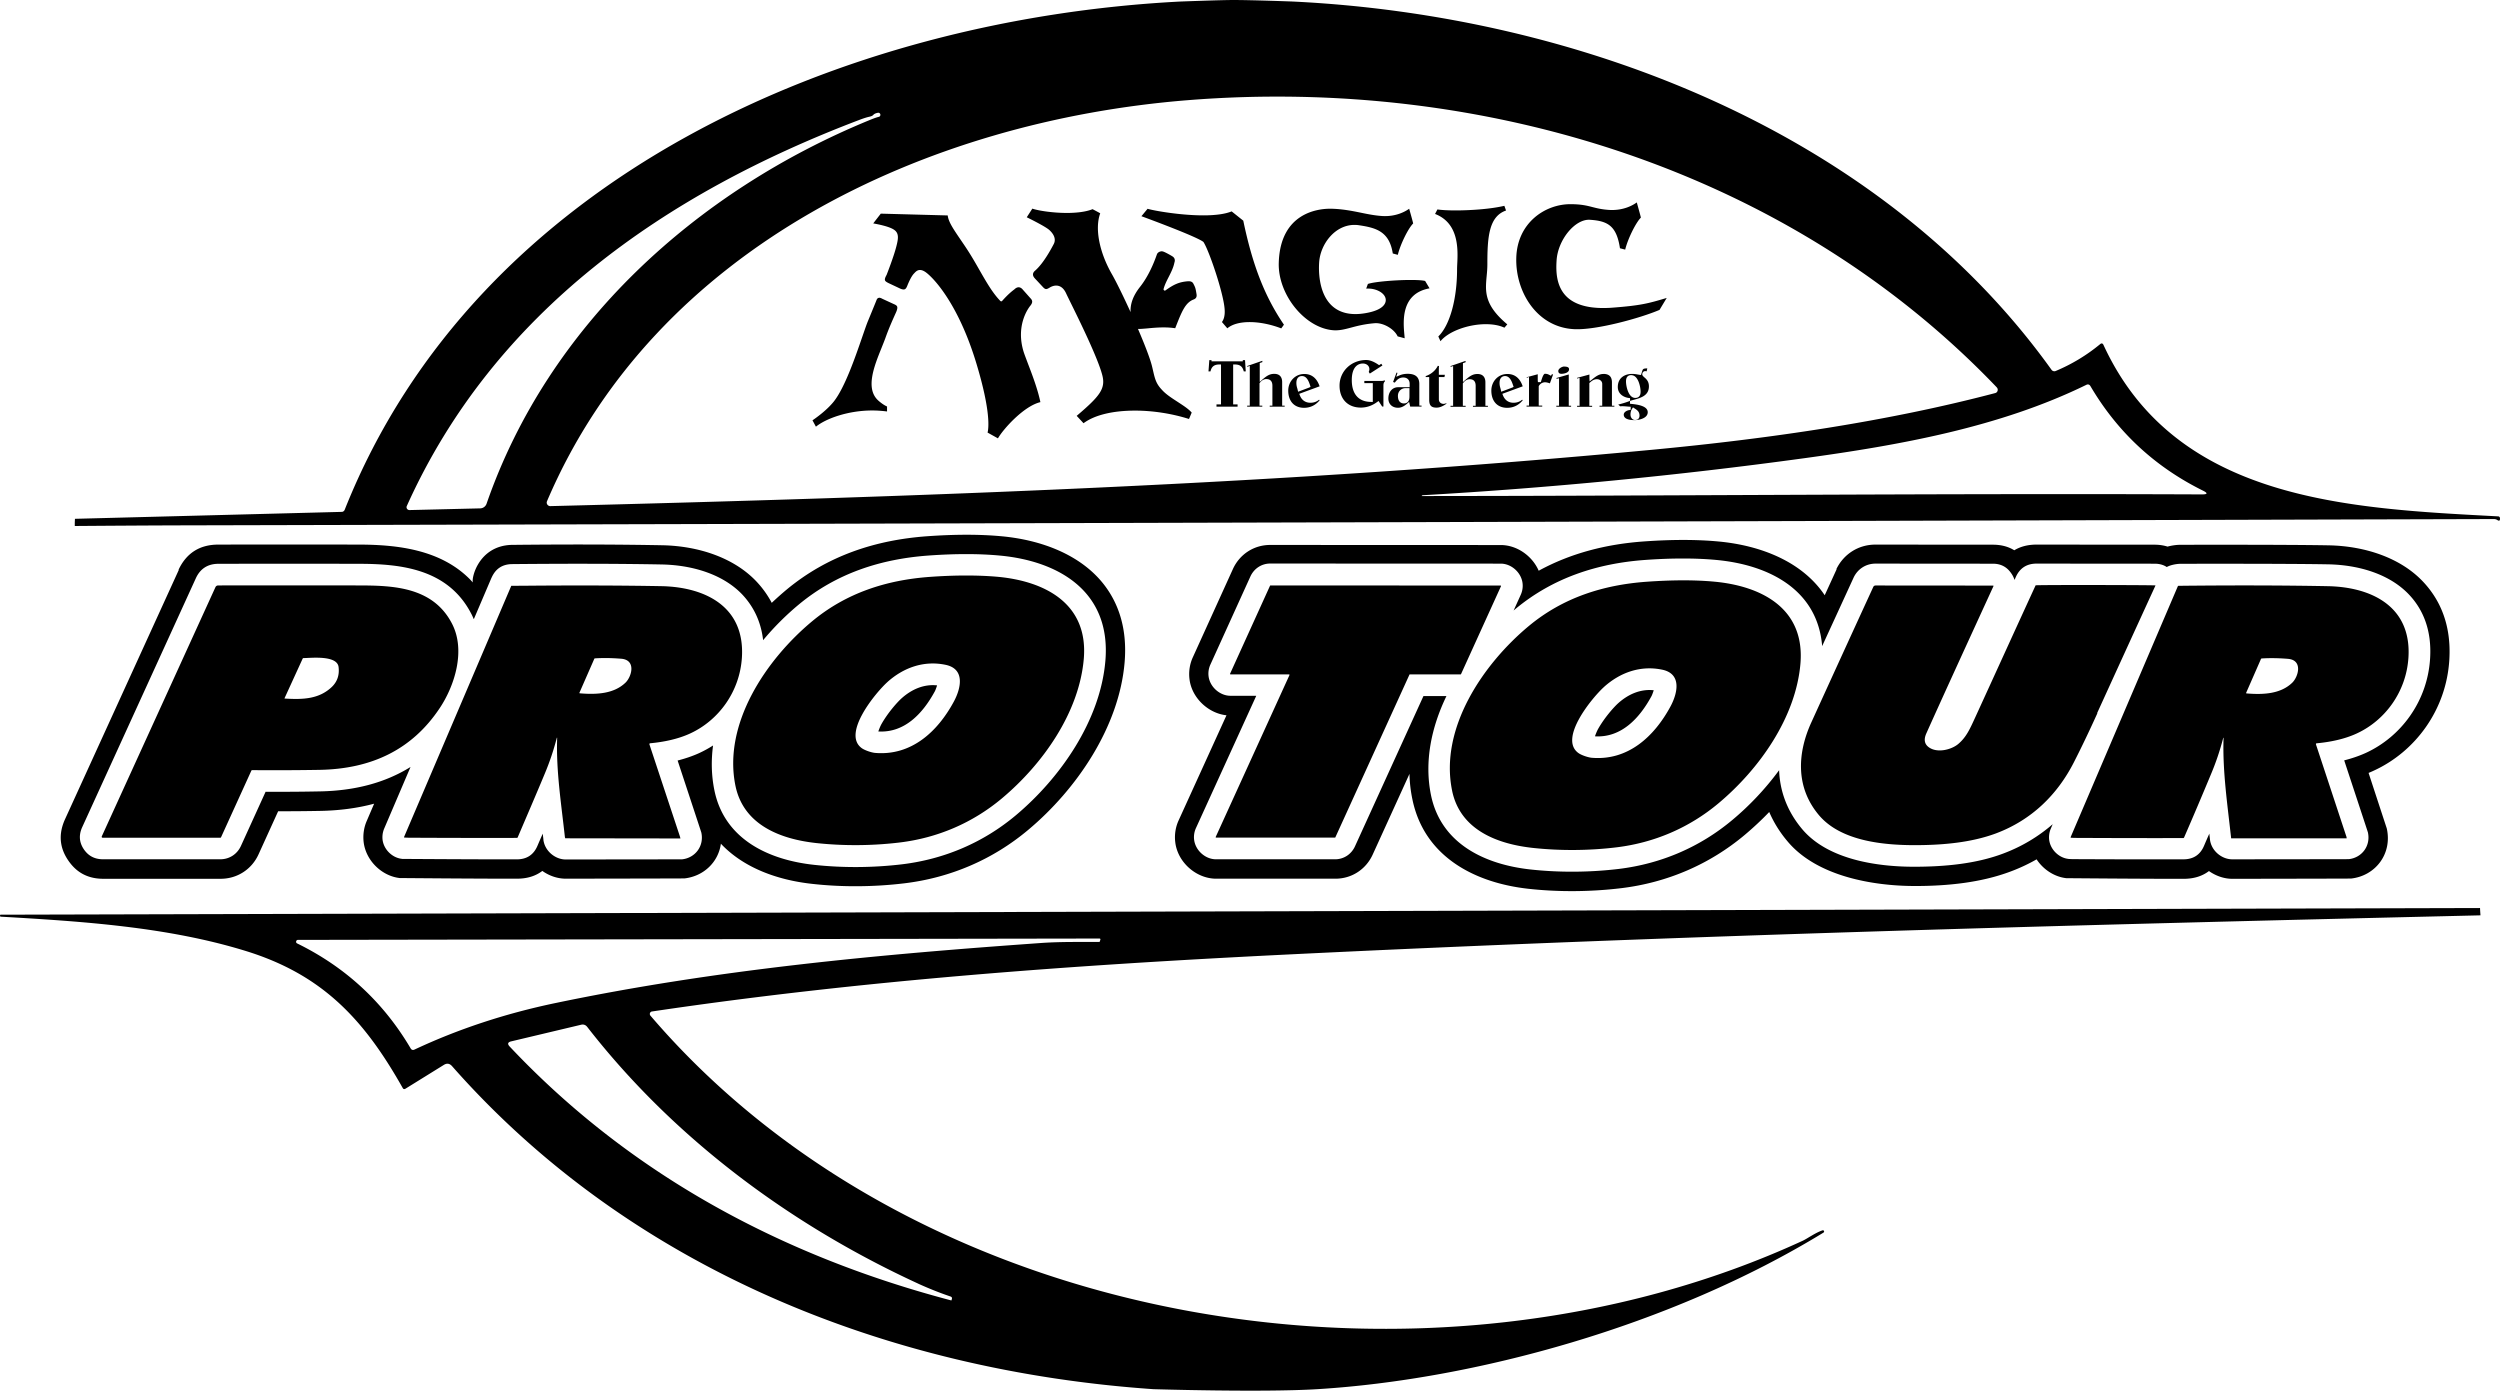 <svg xmlns="http://www.w3.org/2000/svg" width="1012.359" height="563.14" data-name="Layer 2" viewBox="0 0 1012.359 563.14"><path d="M743.66 230.39c2.92-5.95 8.8-9.86 15.8-9.86l47.52.04c3.69 0 6.5.91 8.69 2.26 2.48-1.5 5.47-2.3 9.02-2.3l47.78.04c2.01 0 3.72.29 5.26.77 1.64-.44 3.39-.69 4.96-.73h.15s42.89-.11 60.23.22c14.71.29 29.2 5.11 38.29 14.89 6.86 7.37 11.31 17.48 10.48 31.39-1.2 20.37-13.8 37.27-30.62 44.97-.69.33-1.39.62-2.08.91 2.88 8.8 7.3 22.27 7.37 22.48 2.3 10.29-4.6 19.2-14.45 20.29-.33.04-48.07.11-48.07.11-3.36 0-6.68-1.17-9.49-3.14-2.74 2.08-6.13 3.14-10.26 3.14-14.53.04-47.52-.26-47.52-.26-4.82-.55-9.31-3.5-12.01-7.63-3.32 1.9-6.9 3.58-10.62 4.96-11.86 4.45-25.44 5.88-38.95 5.84-15.99-.04-39.13-3.61-51.25-18.03-3.25-3.83-5.69-7.85-7.45-11.94-3.18 3.32-6.5 6.39-9.86 9.23-14.31 12.01-31.46 19.35-50.01 21.61-12.37 1.5-25.4 1.61-37.63.26-21.21-2.34-42.08-12.59-46.98-36.14-.73-3.47-1.13-6.94-1.2-10.4l-14.89 32.67c-2.7 5.95-8.47 9.82-15.22 9.78h-48.33c-8.03-.11-15.4-6.68-16.39-14.67-.4-3.14.11-6.24 1.35-8.94l19.38-42.56c-7.41-.8-14.05-7.08-14.97-14.56-.4-3.14.11-6.24 1.35-8.94l16.21-35.7c2.7-5.95 8.47-9.82 15.22-9.78l93.22.04h.18c6.53.07 12.63 4.45 15.22 10.4 12.96-7.08 27.3-10.77 42.6-11.86q16.92-1.2 30 0c17.96 1.64 34.35 8.54 43.22 21.79 1.39-3.03 4.02-8.76 4.56-9.96-.04.04-.04.07-.04.11.04-.11.22-.47.29-.66l-.07-.15zm0 0q.07-.18-.15.33c.04-.11.11-.22.15-.33m-234.99 51.47-24.38 53.47c-.66 1.46-.95 3.1-.73 4.78.55 4.27 4.49 7.81 8.76 7.85h48.22c3.61.04 6.68-2.04 8.14-5.22l27.74-60.88h9.31c-6.13 12.7-9.05 26.61-6.24 40.22 4.16 19.93 22.27 28.03 40.22 30 11.64 1.28 24.05 1.2 35.84-.22 17.05-2.08 32.81-8.8 45.95-19.82 6.83-5.69 13.36-12.56 18.94-20.15.29 8.14 3.03 16.35 9.31 23.83 10.66 12.7 31.24 15.26 45.3 15.26 12.56 0 25.19-1.2 36.21-5.37a65.7 65.7 0 0 0 19.97-11.86l-.77 1.79a9.1 9.1 0 0 0-.66 4.56c.51 3.98 3.94 7.26 7.74 7.7l.22.04h.22c.88.07 1.79.07 2.7.07 14.45.07 28.94.11 43.47.07 4.05 0 6.86-1.86 8.39-5.55.69-1.61 1.39-3.25 2.12-4.85.07.77.26 2.37.26 2.37v.07c.55 4.49 4.74 7.96 9.02 7.96 0 0 46.87-.04 47.19-.07 5.29-.58 8.94-5.37 7.74-10.84-.07-.29-9.6-29.16-9.6-29.16 3.03-.77 5.95-1.75 8.69-2.99 14.38-6.57 25.08-21.02 26.1-38.36.69-11.32-2.81-19.64-8.39-25.62-7.74-8.32-20.18-12.15-32.7-12.41-17.3-.33-60.08-.22-60.08-.22-1.82.04-4.16.55-5.47 1.31-1.2-.8-2.81-1.35-4.93-1.35l-47.78-.04c-4.05 0-6.79 1.86-8.39 5.37l-.55 1.24a9.7 9.7 0 0 0-1.39-2.77c-1.2-1.72-3.32-3.8-7.34-3.8l-47.52-.04c-3.98 0-7.3 2.23-8.91 5.66-4.23 9.23-8.47 18.47-12.74 27.74-1.82-22.67-21.28-32.89-42.92-34.89-8.36-.77-17.92-.77-28.73 0-19.53 1.42-37.38 7.26-52.56 19.86l-.73.62 2.88-6.35c.66-1.46.95-3.1.73-4.78-.55-4.27-4.49-7.81-8.76-7.85l-93.29-.04c-3.61-.04-6.68 2.04-8.14 5.22l-16.21 35.7c-.66 1.46-.95 3.1-.73 4.78.55 4.31 4.6 7.85 8.87 7.85h10.4v.11zm13.32-8.76c.11 0 .18.07.18.18v.07l-29.89 65.59v.07c0 .11.11.18.18.18h48.11c.07 0 .11-.04.15-.07l30.04-65.96c.04-.07.07-.07.15-.07h20.55c.07 0 .11-.04.15-.07l16.21-35.66v-.07c0-.11-.11-.18-.18-.18l-93.18-.04c-.07 0-.11.04-.15.07l-16.21 35.7v.07c0 .11.11.18.18.18h23.73zm316.56 66.03s-.07-.04-.07-.07v-.04l43.4-101.58c.07-.15.18-.22.33-.22 23.1-.26 43.29-.18 60.52.15 16.83.33 33.8 7.67 32.56 28.76-.84 13.98-9.45 25.62-21.02 30.92-4.85 2.23-10.55 3.43-16.13 3.94h-.04c-.22.04-.33.22-.26.44v.04l12.41 37.6v.04s0 .11-.04.15l.07.22h-46.79c-1.46-13.47-3.54-27.3-3.07-40.62v-.04s-.04-.07-.07-.07-.07.04-.07.07c-1.35 5.15-2.88 9.78-5.04 14.89-3.54 8.5-7.12 16.97-10.8 25.4-.07.15-.18.26-.37.26-14.49.04-28.94 0-43.4-.07-.73 0-1.46-.04-2.19-.07l.07-.07zm76.98-72.2-5.95 13.58c-.07.18 0 .29.18.29 6.61.55 13.72.26 18.47-4.34 2.48-2.41 4.42-9.16-1.75-9.67-3.65-.29-7.15-.37-10.55-.15-.22 0-.33.11-.44.29zm-66.32 21.86c7.81-17.12 15.8-34.6 23.65-51.72.07-.18-48.47-.26-48.55-.04-8.07 17.56-16.21 35.48-24.27 53.07-2.3 5-3.69 8.29-7.01 11.13-2.66 2.3-8.61 3.94-12.08 1.28-1.68-1.28-1.97-3.14-.88-5.55 6.42-14.34 15.51-34.16 27.16-59.57.07-.18 0-.26-.18-.26l-47.52-.04c-.44 0-.8.22-.95.58-8.39 18.25-16.75 36.54-25.11 54.9-5.26 11.53-6.86 25.7 3.1 37.52 9.05 10.73 26.72 12.12 38.62 12.15 11.46 0 23.03-1.02 33.11-4.78 14.45-5.44 24.86-15.7 31.54-28.84 2.96-5.8 6.13-12.41 9.49-19.82l-.11-.04zm-261.16 31.5c-5.29-25.33 12.59-51.5 31.13-66.87 13.76-11.39 29.93-16.57 47.63-17.85 10.26-.73 19.35-.77 27.3-.04 19.09 1.75 36.83 10.73 34.97 33.14-1.86 21.97-16.75 42.85-33.18 56.61-11.86 9.93-26.02 15.99-41.39 17.85-11.13 1.35-22.81 1.42-33.84.22-14.31-1.57-29.31-7.23-32.63-23.07zm61.5-42.12c-4.67 4.2-18.51 20.84-10.4 26.75 1.24.91 3.94 1.79 5.37 1.93 14.71 1.28 25.37-8.58 31.97-20.84 2.74-5.11 4.74-13.1-3.36-14.82-8.87-1.86-17.12 1.17-23.58 6.97zm-3.65 20c10.66.62 18.03-7.34 22.89-16.32.29-.58.62-1.53.88-2.34-5.37-.58-10.29 1.61-14.31 5.18-1.93 1.72-5.69 6.02-8.21 10.48-.47.84-.95 2.04-1.28 2.99h.04zM72.32 230.68c3.14-6.61 8.43-10.15 16.1-10.15 19.27-.04 38.33-.04 57.09 0 15.62.04 32.89 2.08 44.75 14.02 0 0 .91.99 1.2 1.28l.04.04c-.69-1.68 2.26-14.75 15.55-15.22h.15c23.29-.26 43.62-.18 61.03.15 14.71.29 29.2 5.11 38.29 14.89 2.3 2.48 4.34 5.29 5.99 8.43 1.97-1.86 3.98-3.65 5.99-5.33 16.46-13.65 35.77-20.11 56.98-21.64q16.92-1.2 30 0c16.61 1.53 31.9 7.63 41.06 18.94 6.39 7.92 10 18.43 8.87 32.05-2.19 26.21-19.42 51.5-39.06 67.93-14.31 12.01-31.46 19.35-50.01 21.61-12.37 1.5-25.4 1.61-37.63.22-13.87-1.53-27.59-6.46-36.79-16.24-1.02 7.45-6.97 13.18-14.75 14.05-.33.04-48.07.11-48.07.11-3.36 0-6.72-1.17-9.49-3.14-2.74 2.08-6.13 3.14-10.26 3.14-14.2.04-47.3-.26-47.52-.26-7.19-.84-13.61-6.97-14.56-14.45-.37-3.07.11-6.06 1.2-8.58l3.03-7.08c-6.75 1.82-14.02 2.77-21.79 2.92-5.69.11-11.39.15-17.08.15l-7.92 17.41c-2.7 5.99-8.54 9.96-15.44 9.93H41.82c-7.67 0-11.68-3.87-14.02-7.19-2.63-3.76-4.89-9.34-1.5-16.86l45.92-100.63c-.26.55.04-.07.18-.4l-.07-.07zm0 0c.11-.22.15-.29-.11.26.04-.07.07-.18.11-.26m119.5 19.97c-.33-.77-.66-1.53-1.06-2.26-9.45-18.14-28.65-20.04-45.26-20.08-18.76-.04-37.78-.04-57.05 0-4.38 0-7.41 2.04-9.16 5.88L33.3 334.93c-1.86 4.09-.66 7.12.77 9.16 1.28 1.79 3.47 3.87 7.67 3.87h47.45c3.76 0 6.86-2.12 8.36-5.37l10-21.97c7.3.04 14.64 0 21.97-.15 14.16-.26 26.39-3.47 36.72-9.89l-10.66 24.93a9.1 9.1 0 0 0-.66 4.56c.51 3.98 3.94 7.26 7.74 7.7l.22.04s31.9.22 46.39.18c4.05 0 6.86-1.86 8.4-5.55.69-1.61 1.39-3.25 2.12-4.85.07.77.18 1.57.26 2.34v.15c.55 4.49 4.75 7.96 9.02 7.96 0 0 46.87-.04 47.19-.07 5.26-.58 8.94-5.37 7.74-10.84-.07-.29-9.6-29.16-9.6-29.16 3.03-.77 5.95-1.75 8.69-2.99 1.97-.91 3.83-1.93 5.66-3.1-.8 6.06-.69 12.23.58 18.32 4.16 19.93 22.27 28.03 40.22 30 11.64 1.28 24.05 1.2 35.84-.22 17.05-2.08 32.81-8.8 45.95-19.82 18.1-15.18 34.24-38.4 36.28-62.6 2.37-28.11-18.94-40.41-42.89-42.6-8.36-.77-17.92-.77-28.73 0-19.53 1.42-37.38 7.26-52.56 19.86-5 4.16-9.93 9.02-14.42 14.42-.88-7.67-3.94-13.61-8.21-18.25-7.74-8.32-20.18-12.15-32.7-12.41-17.3-.33-37.56-.37-60.77-.15h-.04c-3.94.07-6.64 1.93-8.21 5.44l-.04.04-7.15 16.75h-.07zM41.73 339.24c-.51 0-.66-.22-.47-.66l45.95-100.74c.22-.51.62-.77 1.2-.77 19.27-.04 38.29-.04 57.05 0 13.61.04 29.78.51 37.52 15.37 5.84 11.13.88 25.59-4.85 34.2-11.17 16.86-27.59 24.75-48.8 25.11-9.05.15-18.1.18-27.19.11-.18 0-.29.07-.36.22l-12.26 26.94c-.07.15-.22.22-.36.22H41.71h.04zm95.37-69.17c-.62-4.85-11.24-3.61-14.16-3.58-.18 0-.33.07-.4.26l-7.3 15.95c-.07.11 0 .18.15.18 7.34.44 13.76.22 18.94-4.67 2.26-2.15 3.18-4.89 2.77-8.14m160.75 48.29c-5.29-25.33 12.59-51.5 31.13-66.87 13.76-11.39 29.93-16.61 47.63-17.89 10.26-.73 19.35-.73 27.3-.04 19.09 1.75 36.83 10.73 34.97 33.14-1.86 21.97-16.75 42.85-33.18 56.61-11.86 9.93-26.02 15.99-41.39 17.85-11.13 1.35-22.81 1.42-33.84.22-14.31-1.57-29.31-7.23-32.63-23.07v.04zm61.5-42.16c-4.67 4.2-18.51 20.84-10.4 26.75 1.24.91 3.94 1.79 5.37 1.93 14.71 1.28 25.37-8.58 31.97-20.84 2.74-5.11 4.75-13.1-3.36-14.82-8.87-1.86-17.12 1.17-23.58 6.97zm-3.65 20c10.66.62 18.03-7.34 22.89-16.32.29-.58.62-1.53.88-2.34-5.37-.58-10.29 1.61-14.31 5.18-1.93 1.72-5.69 6.02-8.21 10.48-.47.84-.95 2.04-1.28 2.99h.04zm-192.03 42.89s-.07-.04-.07-.07v-.04l43.44-101.76h1.09c1.06 0 2.85-.04 5.15-.04 20.66-.18 38.84-.11 54.6.18 16.83.33 33.8 7.67 32.56 28.76-.84 13.98-9.45 25.62-21.02 30.92-4.85 2.23-10.59 3.43-16.13 3.94h-.04c-.18.04-.33.22-.26.44v.04l12.45 37.6v.18l.11.29-46.68-.07c0-.07-.04-.18-.04-.26a.26.26 0 0 1-.07-.15c-1.46-13.47-3.61-26.9-3.14-40.22v-.04s-.04-.07-.07-.07-.07.04-.07.07c-1.35 5.15-2.88 9.78-5.04 14.89-3.54 8.5-7.19 16.94-10.8 25.4-.07.15-.18.22-.37.22-14.49.04-28.94 0-43.4-.07-.73 0-1.46-.04-2.19-.07v-.07zm76.94-72.2-5.95 13.58c-.07.18 0 .29.18.29 6.61.55 13.72.26 18.47-4.34 2.48-2.41 4.42-9.16-1.75-9.67-3.65-.29-7.15-.37-10.55-.15-.22 0-.33.11-.44.29zm-210.3-56.8 108.08-2.81c.51 0 .95-.33 1.17-.8C193.42 71.03 341.94 7.63 477.98.62c0 0 16.57-.62 21.43-.62C507 0 523.5.62 523.5.62 638.73 6.2 761.55 53.18 830.76 149.76c.37.51 1.06.73 1.68.47a71.5 71.5 0 0 0 17.96-10.84c.58-.51 1.06-.4 1.39.29 29.16 63.29 99.39 66.21 159.83 69.42.37 0 .69.29.73.69.07 1.06-.29 1.31-1.06.8-.4-.26-.88-.4-1.39-.4-311.75.91-623.49 1.79-935.24 2.55-14.64.04-29.53.15-44.38.26v-1.06c0-.55.04-1.17.07-1.83l-.04-.04zm778.25-53.25C724.39 68.8 600.84 31.06 481.23 40.55 375.34 48.94 265.41 99.97 221.5 202.98c-.07.18-.11.37-.11.55 0 .77.66 1.42 1.42 1.42h.04c148.59-3.76 297.69-8.8 445.74-22.78 48.44-4.56 96.03-11.57 139.36-23 .62-.15 1.02-.69 1.02-1.35 0-.37-.15-.69-.4-.95v-.04zM662.78 81.98c-1.42 1.06-5.33 3.36-11.1 3.03-2.99-.18-4.85-.66-6.72-1.13-2.26-.58-4.6-1.2-9.05-1.2-10.33 0-21.54 7.63-21.9 21.75-.4 13.65 8.32 28.21 23.58 28.87 8.83.4 26.54-4.45 34.42-7.81l2.92-4.85c-7.41 2.23-10.51 3.07-21.9 3.94-1.35.11-2.63.15-3.87.15-6.94 0-12.01-1.68-15.11-4.96-3.83-4.09-4.02-9.78-3.72-14.31.51-8.36 7.48-16.86 13.51-16.46 7.12.47 10.77 2.34 12.15 11.53l2.12.55c1.02-4.27 4.27-10.88 6.35-12.96-.15-.77-.91-3.47-1.64-6.1zm-69.35 64.17-6.02 2.08v.33l1.02-.33v16.1h-1.06v.4h6.13v-.4h-1.13v-9.09l.15-.18c.69-.95 1.64-1.5 2.59-1.5 1.64 0 2.45.91 2.45 2.7v8.07h-1.1v.4h6.06v-.4h-1.02v-9.56c0-1.24-.44-3.32-3.21-3.32-1.93 0-3.1.88-4.78 2.3l-1.1.95v-7.63l1.06-.37v-.51zm32.27 5.18c-.69 0-1.2 1.68-1.46 2.45-.07.18-.11.37-.15.51l-.15.44h-1.17l-.07-.66v-2.52l-4.45 1.2v.26l.91-.37v11.61h-.99v.4h6.35v-.4h-1.42v-7.88l.11-.18c.77-1.2 1.9-1.39 2.48-1.39.69.04 1.35.22 1.93.44l1.28-3.58-.44-.15-.4.66-.55-.29c-.77-.4-1.13-.51-1.82-.51v-.04zm23.54.11c-1.72 0-3.07 1.02-4.45 2.15l-1.1.84-.07-1.31v-1.46l-5 1.35v.29l1.02-.29v11.32h-1.02v.4h6.1v-.4h-1.13v-9.2l.22-.22c.69-.58 1.53-1.35 2.81-1.35s2.19.8 2.19 1.93v8.8h-1.1v.4h6.02v-.4h-.99v-9.45c0-2.3-1.13-3.43-3.5-3.43v.04zm-38.87 0c3.03 0 5.11 1.68 6.24 5l-8.25 3.03.26.66c.8 1.93 2.26 2.96 4.27 2.96 1.39 0 2.59-.44 3.5-1.24l.22.26c-1.72 2.04-3.8 3.03-6.31 3.03-3.94 0-6.39-2.66-6.39-6.97 0-3.76 2.81-6.72 6.42-6.72h.04zm-.88.84c-1.42 0-2.26 1.02-2.26 2.77 0 .91.18 1.61.37 2.23.04.18.11.4.15.58l.15.77 4.45-1.68.58-.29-.22-.62c-.44-1.31-1.24-3.76-3.25-3.76h.04zm23.98-3.87c-.91 0-2.45.84-2.45 1.83 0 .73.44 1.13 1.28 1.13s3.07-.33 3.07-1.79c0-.37 0-1.13-1.9-1.13zM356.03 120.6c-.33 0-.8.11-1.13 1.02l-.04.11c-.51 1.28-1.39 3.43-3.36 8.21-.58 1.39-1.39 3.76-2.34 6.5-2.81 8.14-7.04 20.48-11.5 26.13-2.88 3.61-7.3 6.72-8.65 7.63l1.39 2.59c3.94-3.25 12.96-6.57 22.78-6.57 2.04 0 4.05.15 6.02.4v-2.01c-.58-.26-1.86-.91-3.54-2.41-5.33-4.78-1.68-13.91 1.28-21.24.58-1.46 1.13-2.81 1.57-4.01 1.53-4.34 3.32-8.21 4.27-10.33l.22-.51c.8-2.08.22-2.41-1.09-2.99l-4.6-2.12c-.51-.29-.95-.44-1.31-.44l.04.04zm172.1 30.84c3.03 0 5.11 1.68 6.24 5l-8.25 3.03.26.66c.77 1.93 2.26 2.96 4.27 2.96 1.39 0 2.59-.44 3.5-1.24l.22.26c-1.68 2.01-3.8 3.03-6.31 3.03-3.94 0-6.39-2.66-6.39-6.97 0-3.76 2.85-6.72 6.42-6.72h.04zm-.91.84c-1.42 0-2.26 1.02-2.26 2.77 0 .91.18 1.61.37 2.23.07.18.11.4.15.58l.18.77 4.45-1.68.58-.29-.18-.62c-.44-1.31-1.24-3.76-3.25-3.76zm26.06-6.5c-6.1 0-10.84 4.56-10.84 10.4 0 5.4 3.36 8.87 8.61 8.87 2.34 0 4.53-.73 6.61-2.26l.58-.4 1.46 2.23h.51v-8.54c0-.84.22-1.31.66-1.72l-.18-.37c-.33.15-.66.26-1.06.26h-7.15v.91h3.43v7.59h-.66c-5.07 0-7.85-3.14-7.85-8.83s2.81-6.72 4.49-6.72c1.31 0 2.63.8 2.63 2.3 0 .4-.11.8-.26 1.09l.44.69 5.11-3.29-.47-.69-.88.58-.37-.26c-1.79-1.2-3.43-1.83-4.75-1.83l-.07-.04zm12.15 5.07.47.15-.51 1.57 1.39-.58c.91-.4 2.04-.62 3.25-.62 3.14 0 4.71 1.35 4.71 4.12v8.76h.91v.4h-4.6l-.44-1.9-.84.73c-.95.8-2.12 1.64-3.65 1.64-2.34 0-3.91-1.5-3.91-3.72 0-2.74 1.61-4.6 3.98-4.6h4.64v-1.39c0-1.57-.99-2.55-2.59-2.55-1.79 0-2.7 1.13-3.43 2.08l-.69-.26 1.39-3.8-.07-.04zm3.83 6.31c-1.83 0-3.18 1.31-3.18 3.14 0 2.77 1.68 3.07 2.41 3.07 1.02 0 2.26-.47 2.26-2.77v-3.43h-1.53.04zm12.96-8.98c-.95 1.9-2.74 3.39-4.89 4.12v.4h1.42v9.23c0 2.26.84 3.14 2.96 3.14 1.5 0 2.88-.77 4.05-1.61l-.11-.18c-.33.15-.73.26-1.13.26-.91 0-1.86-.62-1.86-1.83v-9.02h2.26l.18-.91h-2.45v-1.83c0-.51 0-1.13.07-1.72l-.55-.11.04.04zM356.69 86.49c-.99 1.28-2.37 3.03-3.07 3.98 1.9.33 6.31 1.2 8.29 2.48 2.26 1.42 1.86 3.72 1.06 6.83-1.06 4.2-3.83 11.24-3.94 11.53-.62 1.09-.8 1.75-.66 2.19s.69.77 1.57 1.2l4.56 2.15c.58.26 1.06.37 1.42.37.55 0 .99-.26 1.46-1.46l.11-.29c.55-1.31 1.5-3.5 2.55-4.64l.15-.15c.58-.62 1.24-1.35 2.34-1.35.55 0 1.17.18 1.83.58 2.48 1.39 13.4 11.79 21.13 37.63 5.77 19.24 4.85 25.95 4.42 27.63l4.2 2.34c2.08-3.69 10.44-13.07 17.19-14.67-1.09-5.26-3.36-11.21-5.04-15.59-.73-1.97-1.39-3.65-1.75-4.78-3.18-10.33 1.57-17.16 2.52-18.43 1.17-1.35 1.24-2.26.26-3.25l-3.18-3.58s-.66-.88-1.61-.88c-.55 0-1.13.26-1.68.8-1.09.84-2.52 1.93-5 4.71-.07.11-.22.18-.37.18s-.29-.07-.37-.15c-3.1-3.18-5.69-7.7-8.43-12.48-1.57-2.77-3.21-5.62-5-8.36-.99-1.53-1.93-2.88-2.77-4.12-2.85-4.2-4.82-7.08-5.11-9.67l-27.08-.73v-.04zm108.04-1.97-2.52 3.03c3.87 1.42 22.37 8.29 25.08 10.4.04.04.07.07.11.15 2.3 3.65 7.99 20.4 8.5 27.01.26 3.07-.58 4.64-1.09 5.29l2.19 2.55c1.93-1.64 5.07-2.52 9.05-2.52s8.54.91 12.78 2.55c.44-.58.88-1.2 1.09-1.5-7.77-11.42-12.7-24.05-16.46-42.12l-4.71-3.76c-2.59 1.06-6.46 1.61-11.5 1.61-9.05 0-19.42-1.79-22.45-2.63l-.07-.07zm105.92 0c-1.42 1.02-5.22 3.29-10.88 2.96-2.88-.18-5.73-.73-8.69-1.35-3.8-.77-7.7-1.53-12.15-1.61h-.33c-4.75 0-20.22 1.57-20.77 21.94-.37 12.85 10.59 26.39 22.08 27.27 2.41.18 4.56-.37 7.15-1.06s5.55-1.46 9.64-1.79c3.5-.26 7.92 2.37 9.27 5.33l2.85.77c-.04-.4-.07-.84-.11-1.31-.51-5.47-1.53-16.79 10.18-18.91l-1.79-2.99c-.95-.26-3.03-.4-5.84-.4-5.99 0-14.67.69-17.34 1.61l-.69 1.9c4.01-.29 7.7 1.79 7.92 4.38.11 1.24-.47 4.23-8.21 5.55-6.13 1.06-10.91-.15-14.16-3.58-4.78-5.07-4.82-13.51-4.6-16.9.44-7.37 6.31-15.26 14.31-15.26.62 0 1.24.04 1.9.15 6.86 1.02 12.23 2.52 13.61 11.42l2.04.55c.99-4.16 4.16-10.66 6.21-12.7-.15-.77-.88-3.39-1.61-5.95zm38.51-1.17c-5.91 1.39-14.27 1.86-19.75 1.86-3.14 0-5.73-.15-7.34-.4l-.95 1.83c9.78 3.76 9.27 14.53 8.98 20.33-.04.8-.07 1.53-.07 2.12 0 12.12-2.96 22.67-7.59 27.16l.88 1.93c3.07-3.87 11.02-6.9 18.36-6.9 2.92 0 5.51.47 7.52 1.42l1.17-1.35c-9.42-7.88-8.94-13.29-8.36-19.53.15-1.53.29-3.14.29-4.85 0-10.8.55-19.31 7.56-21.72l-.66-1.86zm26.1 68.29-4.96 1.42v.33l1.02-.22v11.13h-1.1v.4h5.99v-.4h-.95v-12.67zm-124.17-5.51-6.02 2.08v.33l1.02-.37v16.1h-1.06v.4h6.13v-.4h-1.13v-9.09l.15-.18c.69-.95 1.64-1.5 2.59-1.5 1.64 0 2.48.91 2.48 2.7v8.07h-1.09v.4h6.06v-.4h-1.02v-9.56c0-1.24-.4-3.32-3.21-3.32-1.93 0-3.1.88-4.78 2.3l-1.09.95v-7.63l1.06-.37v-.51h-.07zm-21.39-.29-.33 4.56h.8c.4-1.72 1.28-2.81 3.61-2.81h.66v16.17h-1.83v.91h8.54v-.91h-1.79v-16.17h.69c2.34 0 3.18 1.09 3.61 2.81h.8l-.29-4.56h-.91v.47h-12.67v-.47h-.91zm-31.83-19.35c-2.92-6.42-5.84-12.34-7.45-15.18-5.26-9.05-7.15-18.76-4.89-24.93-.55-.33-1.86-1.02-3.1-1.68-3.03 1.24-7.3 1.53-10.37 1.53-5.55 0-11.5-.88-14.02-1.75l-2.26 3.5c1.79.88 7.7 3.83 9.16 5.18 2.08 1.9 2.7 3.94 1.75 5.69-3.83 7.34-6.53 9.86-7.59 10.8-.55.47-.8.99-.8 1.5 0 .84.73 1.53.73 1.53s.04.07.07.11c.4.4 1.24 1.31 3.25 3.47 1.02 1.06 1.42 1.02 2.96.04.84-.44 1.64-.66 2.37-.66 1.17 0 2.77.51 3.98 3.03.4.88.95 1.97 1.57 3.25 3.94 7.99 11.24 22.85 13.1 29.86 1.5 5.55-.88 8.58-10.33 16.61l2.77 2.99c4.45-3.32 11.83-5.11 20.88-5.11 7.19 0 14.93 1.2 21.83 3.39l1.09-2.59c-1.31-1.53-3.47-2.88-5.69-4.34-2.3-1.5-4.71-3.03-6.31-4.82-2.45-2.55-2.88-4.49-3.69-7.99-.11-.47-.22-.99-.37-1.57-.77-3.18-3.03-8.98-5.69-15.15h.44c.84 0 2.01-.11 3.32-.22 1.86-.18 4.2-.4 6.64-.4 1.72 0 3.21.11 4.67.33l.33-.84c2.37-5.99 3.8-9.6 7.23-10.84.95-.4 1.28-1.09 1.06-2.23-.37-2.26-.44-2.55-1.28-4.16-.33-.62-.91-.95-1.83-.95h-.29c-3.47.26-5.66 1.17-9.13 3.69-.18.11-.4.15-.58 0s-.26-.33-.22-.55c.44-1.64 1.2-3.18 2.04-4.82.95-1.86 1.93-3.8 2.34-5.84.51-1.42-.22-2.19-.69-2.48l-.04-.04c-.37-.26-3.14-1.86-4.01-2.04-.29-.07-.55-.07-.8 0-.77.15-1.35.66-1.53 1.17-1.28 3.69-3.5 8.98-6.86 13.21-2.74 3.47-4.01 6.86-3.8 10.29h.04zm208.93 22.7h.26l-.26 1.2c-.18-.07-.37-.11-.58-.11-.69 0-1.2.55-1.2 1.31 0 .47.37.77.8 1.17.77.66 1.9 1.61 1.9 3.69 0 3.87-3.47 4.75-6.79 5.62l-.88.29v1.13l.58.07c2.15.22 6.61.73 6.61 3.36s-3.91 3.21-5.26 3.21c-2.96 0-4.45-.77-4.45-2.23 0-1.02 1.28-1.72 2.23-1.83l.58-.15v-1.2l-.99-.07c-.88-.07-1.61-.15-2.26-.15-.37 0-.69 0-1.02.04l-.77-.73c1.64-.37 3.18-.88 4.34-1.31l.44-.22v-1.06l-.58-.07c-2.04-.29-4.38-1.64-4.38-4.45 0-3.91 3.1-5.29 5.77-5.29 1.06 0 1.79.15 2.41.26.22.04.44.07.66.11l.55.07.51-1.64c.22-.69.4-1.02 1.79-1.02zm-6.17 2.7c-2.19 0-2.19 1.97-2.19 2.63 0 1.68.91 6.61 3.72 6.61 2.19 0 2.19-1.97 2.19-2.59 0-1.68-.91-6.61-3.72-6.61zm.62 13.1-.37.55c-.4.66-.62 1.42-.62 2.34 0 1.09.66 2.19 1.86 2.19 1.1 0 1.79-.66 1.79-1.75 0-1.68-1.02-2.3-1.97-2.92l-.07-.04-.55-.37zm230.35 35.22c2.41 0 2.55-.51.4-1.57-19.35-9.6-34.53-23.65-45.48-42.27-.4-.69-.99-.88-1.72-.51-35.08 17.16-75.41 24.38-114.32 29.71a1970 1970 0 0 1-154.32 14.97c-.11 0-.22.07-.33.15s-.15.18-.11.18c105.34-.07 214.15-1.13 315.87-.66zM352.56 47.16c-1.17.22-2.63.66-4.45 1.35-78.44 29.78-147.9 77.56-183.38 156.4-.07.15-.11.29-.11.47 0 .62.51 1.17 1.17 1.17l28.69-.69a2.8 2.8 0 0 0 2.56-1.9c24.97-72.05 84.53-126.44 155.31-155.42 1.35-.55 2.52-.99 3.58-1.24.37-.11.58-.44.58-.8 0-.47-.37-.84-.84-.84h-.11c-.84.15-1.46.4-1.86.8-.33.37-.73.58-1.2.66l.07.04zm651.89 323.5c-161.4 3.83-322.84 7.99-484.06 15.91-85.59 4.23-171.59 10.4-256.41 23.03-.47.07-.84.51-.84.99 0 .22.07.47.22.66 109.87 128.44 316.6 160.34 466.65 91.18 1.82-.84 5.18-3.29 7.99-4.2.04 0 .11-.04.15-.04a.5.5 0 0 1 .51.51c0 .18-.11.33-.26.44-61.9 37.92-141.58 59.53-205.02 63.4-22.05 1.35-66.32 0-66.32 0-107.71-7.45-211.85-48.91-284.01-130.82-.99-1.1-2.08-1.28-3.36-.47l-15.48 9.6c-.47.29-.84.22-1.13-.26-15.62-27.74-32.49-45.95-63.73-55.55-31.54-9.71-66.1-11.94-98.88-13.83-.33 0-.47-.15-.47-.37 0-.07 0-.11.04-.18.07-.18.07-.26.11-.26l1004.12-2.7c.04.99.11 1.97.18 2.96m-883.78 9.93c-.4 0-.77.33-.77.77 0 .29.15.55.4.66 19.6 9.6 34.93 23.76 45.99 42.52.37.62.91.8 1.57.47 17.67-8.29 36.65-14.56 56.9-18.8 65.63-13.72 131.29-19.71 197.21-24.38 7.59-.51 15.33-.37 23.07-.4.15 0 .26-.04.29-.11l.22-.69c.15-.4 0-.58-.44-.58l-324.49.55h.04zM371.9 519.84c-51.76-23.8-99.02-58.87-134.1-103.99-.66-.84-1.5-1.13-2.52-.88l-28.25 6.72c-1.42.33-1.64 1.06-.62 2.12 48.8 51.79 110.23 84.72 178.74 102.78.07.04.15 0 .15-.07.07-.18.11-.33.15-.51.15-.47-.04-.8-.51-.99-4.45-1.5-8.8-3.25-13.07-5.18h.04z" data-name="Layer 1" style="stroke-width:0"/></svg>